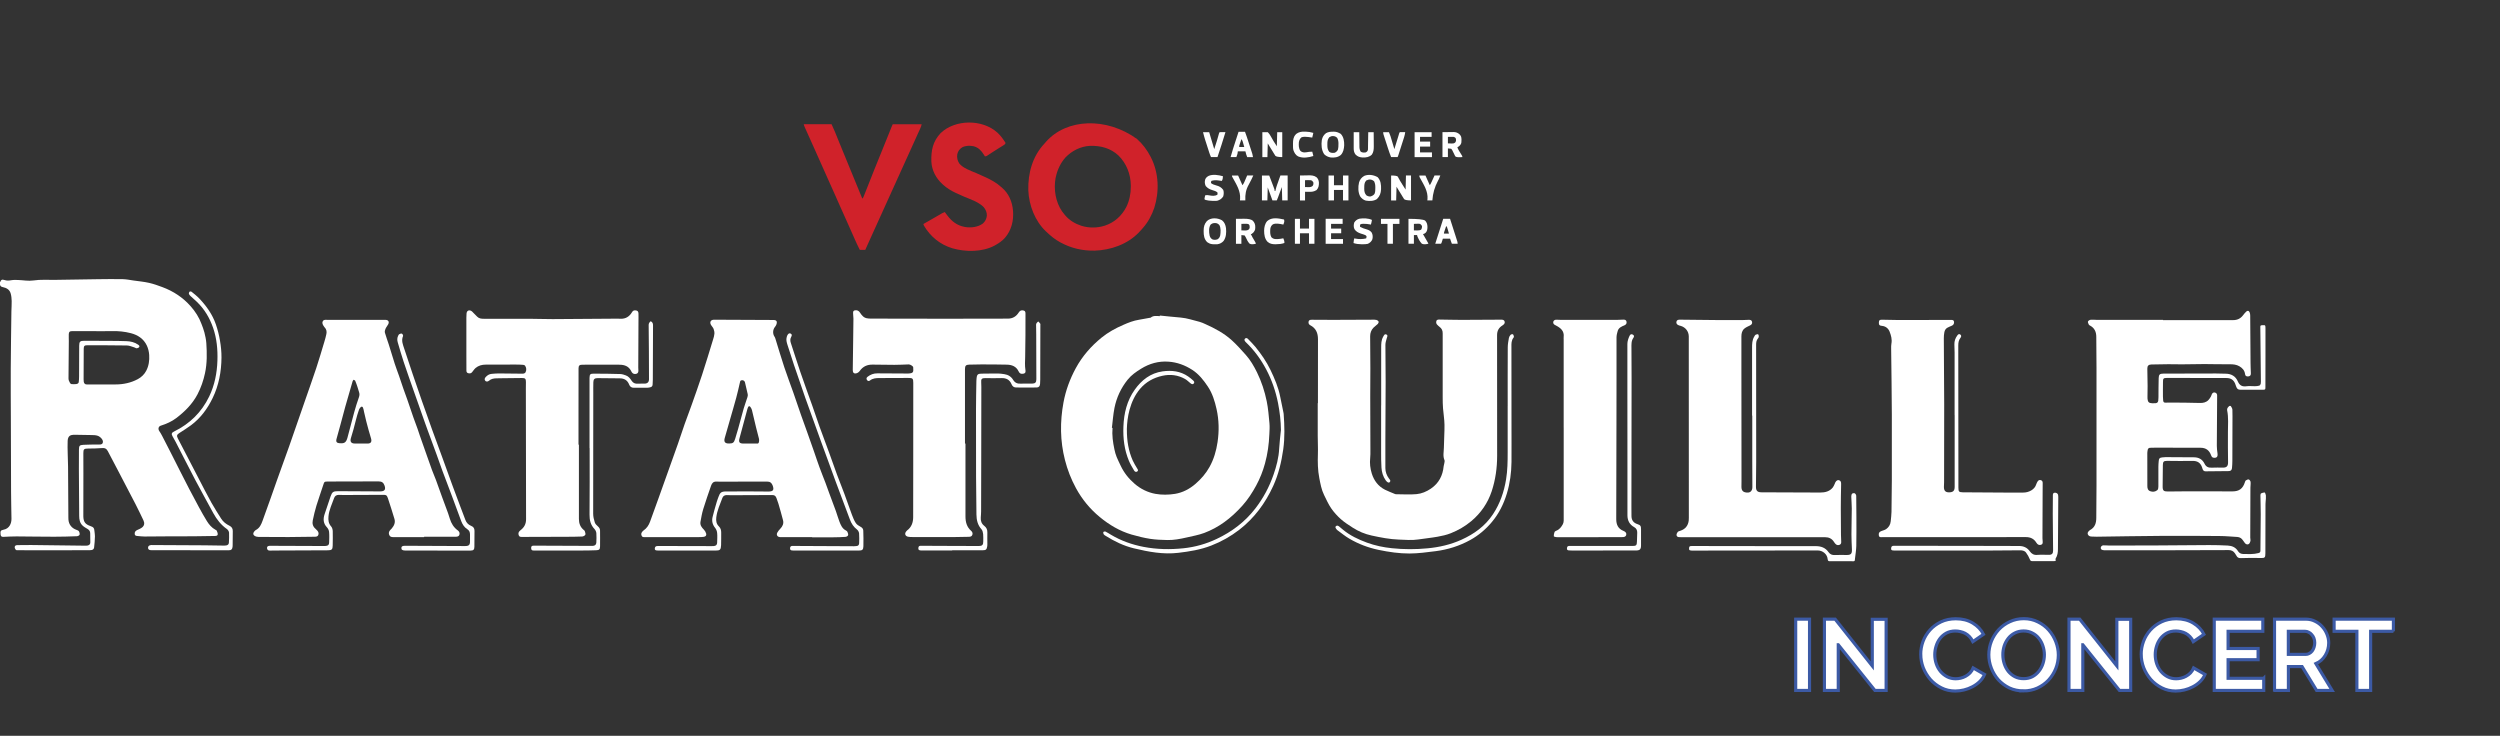 <?xml version="1.0" encoding="UTF-8"?>
<svg id="Layer_3" data-name="Layer 3" xmlns="http://www.w3.org/2000/svg" viewBox="0 0 1196 352">
  <rect x="0" y="0" width="1196" height="352" fill="#333333" stroke="none"/>
  <defs>
    <style>
      .cls-1, .cls-2 {
        fill: #fff;
      }

      .cls-2 {
        stroke: #3c5aa5;
        stroke-miterlimit: 10;
        stroke-width: 1.5px;
      }

      .cls-3 {
        fill: #d0222a;
      }
    </style>
  </defs>
  <g>
    <path class="cls-3" d="m543.96,66.51c2.71,2.42,4.82,5.25,6.48,8.47q.08.16.17.32c3.75,7.36,4.09,16.24,1.62,24.06-1.16,3.49-2.98,6.89-5.42,9.65-.13.14-.25.29-.38.44-.39.43-.78.86-1.17,1.29q-.19.2-.38.41c-5.45,5.71-13.45,8.51-21.22,8.76-5.65.11-11.16-1.13-16.12-3.82q-.16-.08-.32-.17c-2.43-1.29-4.45-2.96-6.43-4.84-.13-.12-.26-.24-.4-.36-5.27-4.97-8.15-12.53-8.45-19.68-.2-8.26,2.02-16.34,7.81-22.45.2-.23.4-.47.6-.7,9.91-11.26,28.94-11.98,43.62-1.38Zm-34.28,8.86c-2.35,2.68-3.81,5.81-4.57,9.28-.04.19-.08.38-.13.57-.96,5.33,0,11.39,3.11,15.9.38.51.77,1.01,1.17,1.5.11.14.23.28.35.42,1.99,2.35,4.7,3.98,7.61,4.93.11.04.22.07.34.11,3.42,1.06,7.51,1,10.91-.11.11-.04.23-.07.34-.11,4.46-1.51,7.9-4.72,10.04-8.87,1.47-3.05,2.15-6.35,2.13-9.72,0-.2,0-.41,0-.62-.07-5.34-2.08-10.5-5.91-14.26-3.75-3.52-8.54-4.76-13.58-4.62-4.55.24-8.69,2.34-11.82,5.6Z"/>
    <path class="cls-3" d="m477.12,63.4c1.33,1.26,2.41,2.62,3.41,4.15q.16.23.32.47c.07.13.13.26.2.39-.22.66-.45.74-1.03,1.11-.18.11-.36.23-.54.34-.19.12-.39.24-.59.36-.2.12-.4.25-.59.37-.4.25-.79.5-1.19.75-.73.46-1.45.93-2.18,1.39-.23.15-.46.3-.69.45-.4.26-.81.53-1.21.79-.17.11-.34.22-.52.34q-.22.14-.44.29t-.88.2q-.27-.37-.56-.86c-1.18-1.91-2.54-3.33-4.77-3.96-1.91-.39-3.8-.38-5.57.51-1.29.86-2.01,1.85-2.34,3.36-.22,1.6.09,3,.97,4.35,1.87,2.29,5.35,3.43,8.01,4.56q5.66,2.4,8.13,3.88c.16.1.32.19.49.29,1.18.71,2.23,1.47,3.25,2.4.14.12.29.24.44.36,3.39,2.87,5.04,6.84,5.4,11.19.34,4.71-.74,9.25-3.87,12.9-1.27,1.42-2.73,2.44-4.38,3.37-.16.09-.32.18-.48.28-5.95,3.23-13.95,3.17-20.32,1.34-5.87-1.8-10.44-5.54-13.56-10.8q-.25-.49-.25-.83c.12-.07.25-.14.37-.21.48-.27.96-.55,1.44-.82.22-.12.44-.25.65-.37,1.22-.7,2.45-1.4,3.67-2.11q.15-.09.31-.18c.49-.28.98-.57,1.47-.85.18-.1.35-.2.53-.31.15-.09.31-.18.46-.27.42-.23.85-.41,1.3-.58.06.08.12.16.18.24.27.36.54.72.81,1.08.09.12.18.25.28.37,2.07,2.76,4.63,4.72,8.08,5.39.16.03.32.06.48.1,2.85.4,5.96.06,8.34-1.65,1.14-.97,1.75-2.21,1.96-3.69.07-1.62-.51-3.05-1.57-4.25-2.4-2.42-6.03-3.57-9.11-4.87q-4.94-2.09-6.92-3.33c-.13-.08-.26-.16-.39-.24-1.07-.68-2.06-1.41-3-2.27-.08-.07-.17-.15-.25-.23-3.09-2.81-5.11-6.6-5.31-10.83-.15-5.32.69-9.59,4.45-13.59,6.95-6.68,20.05-6.71,27.11-.24Z"/>
    <path class="cls-3" d="m384.5,59.43h13.32q1.19,2.58,1.61,3.63c.05.12.1.24.15.36.1.26.21.51.31.77.28.7.57,1.41.85,2.11.06.15.12.29.18.44.63,1.56,1.27,3.12,1.91,4.67l.35.85c.23.57.47,1.13.7,1.7.52,1.26,1.04,2.53,1.56,3.8.29.7.58,1.4.86,2.11.12.28.23.56.35.84.06.14.11.28.17.42,1.9,4.63,3.81,9.26,5.71,13.9.36-.36.46-.58.65-1.04.06-.15.12-.29.18-.44.06-.16.13-.32.19-.48.07-.17.13-.34.2-.51.22-.56.45-1.13.67-1.69.16-.4.32-.8.47-1.19.38-.95.75-1.9,1.13-2.85.78-1.97,1.56-3.94,2.34-5.91.08-.2.16-.41.25-.62,1.52-3.81,3.06-7.61,4.62-11.41.78-1.9,1.55-3.81,2.31-5.73.2-.49.39-.99.59-1.48.12-.3.24-.59.36-.89q.39-.97.58-1.35h13.84c-.14.69-.28,1.16-.57,1.79-.08.19-.17.37-.25.56-.09.2-.19.41-.28.62-.1.22-.2.44-.3.66-.22.49-.44.97-.66,1.45-.38.83-.75,1.65-1.12,2.48-.55,1.22-1.11,2.45-1.66,3.67-.77,1.69-1.53,3.38-2.3,5.07-.34.75-.68,1.51-1.03,2.26-.14.3-.27.6-.41.91-3.56,7.86-7.12,15.72-10.68,23.58-.07.15-.14.3-.21.45-.14.3-.27.61-.41.91-.34.75-.68,1.51-1.02,2.26-.63,1.4-1.26,2.79-1.9,4.19-.29.65-.59,1.29-.88,1.94-.14.3-.28.61-.41.91-.97,2.13-1.93,4.27-2.89,6.4h-2.6c-.81-1.59-1.57-3.18-2.29-4.81-.17-.39-.35-.79-.52-1.19-.26-.58-.51-1.15-.77-1.73-.7-1.59-1.41-3.17-2.11-4.75-.07-.16-.15-.33-.22-.5-1.09-2.46-2.2-4.91-3.3-7.36-1.04-2.31-2.07-4.63-3.08-6.95-1.06-2.41-2.14-4.81-3.23-7.2-1.02-2.23-2.01-4.47-2.99-6.71-1.12-2.57-2.27-5.13-3.43-7.68-1.27-2.8-2.53-5.61-3.78-8.42-.21-.47-.42-.95-.64-1.42q-.46-1.02-.46-1.4Z"/>
    <path class="cls-1" d="m603.73,83.96h3.46c.37.97.74,1.95,1.11,2.92.12.33.25.66.38.99.18.48.36.95.54,1.43.06.15.11.3.17.45.05.14.1.28.16.42.05.12.09.24.14.37q.1.32.1.84h.35c.02-.1.04-.19.06-.29.2-.93.45-1.81.77-2.7.05-.13.09-.26.14-.39.14-.4.29-.81.43-1.21.1-.28.2-.55.29-.83.24-.67.48-1.34.72-2.01h3.46v11.92h-2.6c-.06-2.11-.11-4.22-.17-6.39q-.24.65-.49,1.31c-.15.42-.31.84-.47,1.25l-.32.87c-.15.42-.31.84-.46,1.25-.05.13-.1.26-.15.4q-.34.92-.54,1.31h-2.08c-.74-2.05-1.49-4.1-2.25-6.22-.06,2.05-.11,4.1-.17,6.22h-2.6v-11.92Z"/>
    <path class="cls-1" d="m665.51,83.96q2.6,0,3.18.51.2.34.38.72c.15.27.3.53.45.8q.12.22.23.44c.38.68.8,1.33,1.23,1.99.49.76.97,1.52,1.46,2.28.06-2.22.11-4.45.17-6.74h2.42v11.92q-2.6,0-3.29-.6c-.18-.27-.35-.55-.51-.83-.09-.15-.18-.29-.28-.44-.29-.46-.57-.93-.85-1.4-.2-.32-.39-.63-.59-.95-.48-.77-.95-1.55-1.41-2.33-.06,2.17-.11,4.33-.17,6.56h-2.42v-11.92Z"/>
    <path class="cls-1" d="m603.91,63.23h2.6c.66.7,1.01,1.19,1.45,2.01.22.38.44.75.65,1.13.22.39.44.78.67,1.18q.77,1.2,1.56,2.42c.06-2.22.12-4.45.17-6.74h2.42v11.92q-2.6,0-3.29-.6c-.18-.27-.35-.55-.51-.83-.09-.15-.18-.29-.28-.44-.29-.46-.57-.93-.85-1.4-.2-.32-.39-.63-.59-.95-.48-.77-.95-1.55-1.41-2.33-.06,2.17-.12,4.33-.17,6.56h-2.42v-11.92Z"/>
    <path class="cls-1" d="m591.28,104.69q1.45-.02,2.93-.03c.3,0,.6-.01.92-.01q3.02-.03,4.17.89c.09.11.18.23.28.35.1.11.19.23.29.34.73,1.1.71,2.2.59,3.48-.29,1.03-.86,1.64-1.73,2.24h-.35c.56,1.2,1.21,2.33,1.91,3.46q.51.83.51,1.21c-.98.21-1.99.4-2.94,0-.87-.85-1.39-1.99-1.89-3.08q-.19-.41-.53-.9c-.51-.06-1.03-.11-1.56-.17v4.15h-2.6v-11.92Zm2.6,2.42v3.11c.44.01.88.02,1.33.03q.2,0,.41.01c.78,0,1.27-.07,1.89-.56.37-.56.39-.66.32-1.3-.01-.13-.02-.27-.03-.4q-.1-.39-.37-.68c-.67-.33-1.3-.27-2.04-.25-.5.01-1,.02-1.51.03Z"/>
    <path class="cls-1" d="m690.08,63.23q1.54-.02,3.11-.04c.32,0,.64-.01.98-.02.26,0,.52,0,.78,0q.2,0,.4-.01c1.13,0,2.03.33,2.88,1.08q.12.15.24.3c.08.1.16.2.25.3.65.97.46,2.45.37,3.57-.34,1.01-.99,1.56-1.9,2.07.23.61.49,1.14.83,1.69.09.15.18.3.28.46.2.32.39.63.59.95.09.15.18.3.28.46q.13.21.26.42t.18.69q-2.6.23-3.32-.26c-.27-.42-.47-.83-.66-1.29-.16-.33-.32-.65-.49-.97-.11-.22-.22-.43-.32-.66q-.17-.36-.58-.8c-.51-.06-1.03-.11-1.56-.17v4.15h-2.6v-11.92Zm2.6,2.25v3.11q.7.03,1.42.05.22.01.44.02c.72.01,1.01-.02,1.61-.47.51-.7.45-1,.34-1.85-.3-.56-.43-.66-1.04-.86-.47-.01-.94-.02-1.42-.01-.45,0-.89,0-1.35.01Z"/>
    <path class="cls-1" d="m673.81,104.69q6.58,0,7.93.81c.9.95,1.12,1.76,1.16,3.08-.03,1.02-.1,1.88-.78,2.68-.42.37-.81.69-1.38.69.66,1.24,1.36,2.45,2.09,3.65q.5.82.5,1.01c-1.04.23-2.1.44-3.11,0-1.03-1.03-1.71-2.46-2.25-3.8v-.35h-1.56v4.15h-2.6v-11.92Zm2.6,2.42v3.11c.41,0,.82.01,1.24.02.13,0,.26,0,.39,0,.69,0,1.22-.04,1.83-.38.36-.55.4-.89.44-1.53-.16-.61-.46-.86-.96-1.23-.51-.1-1-.08-1.52-.05-.47.02-.93.04-1.42.05Z"/>
    <path class="cls-1" d="m659.08,84.77c1.5,1.63,1.68,3.62,1.62,5.75-.1,1.98-.61,3.34-2,4.73-1.59,1-3.45,1.02-5.27.73-1.13-.31-2.02-1.03-2.69-1.97-1.08-1.94-1.09-4.62-.58-6.72.44-1.44,1.2-2.42,2.53-3.17,2.06-.84,4.52-.44,6.39.65Zm-5.51,1.61c-.91,1.07-.9,2.07-.91,3.41,0,.15,0,.3-.01.45,0,1.26.16,2.25,1.04,3.21.67.42,1.17.58,1.96.53.8-.25,1.39-.54,1.9-1.21.41-.94.4-1.83.4-2.83,0-.16,0-.31,0-.48,0-1.03-.14-1.8-.58-2.74-1.16-1.03-2.47-1.06-3.81-.35Z"/>
    <path class="cls-1" d="m637.62,63c.15,0,.29,0,.45-.01,1.3,0,2.24.4,3.35,1.05,1.42,1.5,1.68,3.54,1.64,5.52-.12,1.69-.41,3.3-1.6,4.57-1.41,1.18-3.07,1.36-4.85,1.21-1.24-.24-2.23-.67-3.14-1.58-1.32-2.03-1.42-4.46-1.11-6.8.3-1.4.87-2.37,2-3.26,1.09-.59,2.04-.69,3.26-.69Zm-1.7,2.66c-.86,1.11-.9,1.96-.91,3.31,0,.16,0,.32,0,.48,0,1.21.12,2.22.92,3.19.76.59,1.68.55,2.6.44.77-.38,1.2-.78,1.56-1.55.22-.82.21-1.63.22-2.47,0-.14,0-.28.01-.43,0-.99-.15-1.72-.57-2.63-.65-.64-1.13-.85-2.04-.91-.7.01-1.17.16-1.76.56Z"/>
    <path class="cls-1" d="m584.59,105.36c1.23,1,1.71,2.25,1.93,3.79.2,2.11.11,4.27-1.13,6.08-.79.91-1.79,1.45-2.99,1.61-.41.02-.82.03-1.24.02-.14,0-.29,0-.44,0-1.05-.03-1.89-.16-2.77-.76-.16-.1-.31-.19-.48-.29-1.39-1.43-1.66-3.23-1.64-5.15,0-.14,0-.27,0-.41,0-1.75.36-3.13,1.52-4.46,1.89-1.83,5.09-1.61,7.25-.41Zm-5.43,2.09c-.96,1.47-.81,3.6-.47,5.26.24.85.57,1.32,1.3,1.8.88.31,1.51.27,2.4.01.81-.47,1.12-1.01,1.37-1.93.23-1.53.37-3.6-.45-4.97-.65-.63-1.12-.89-2.02-.92-.92.01-1.4.17-2.13.75Z"/>
    <path class="cls-1" d="m635.57,83.96h2.6v4.66h4.33v-4.66h2.6v11.92h-2.6v-5.01h-4.33v5.01h-2.6v-11.92Z"/>
    <path class="cls-1" d="m619.48,104.69h2.42v4.66h4.33v-4.66h2.6v11.92h-2.6v-5.01h-4.33v5.01h-2.42v-11.92Z"/>
    <path class="cls-1" d="m634.19,104.69h8.13v2.42h-5.54v2.25h4.85v2.25h-4.85v2.76h5.71v2.25h-8.3v-11.92Z"/>
    <path class="cls-1" d="m676.75,63.23h8.13v2.25h-5.54v2.25h4.84v2.42h-4.84v2.76h5.71v2.25h-8.31v-11.92Z"/>
    <path class="cls-1" d="m592.49,63.06h3.12c.3.81.6,1.59.86,2.41.06.19.12.38.19.58q.1.3.2.61t.21.64c.14.44.29.89.43,1.33.18.57.36,1.13.55,1.7.18.54.35,1.09.53,1.63.07.2.13.4.2.61q.09.28.18.57c.05.17.11.33.16.5q.14.48.31,1.52h-2.77q-.52-1.21-.86-2.76h-3.63c-.06.4-.11.8-.17,1.21-.15.53-.34,1.04-.52,1.55h-2.77c.35-1.32.74-2.62,1.16-3.92.06-.19.12-.37.18-.56.19-.59.38-1.17.57-1.76.13-.39.25-.79.38-1.18.5-1.56,1-3.12,1.52-4.67Zm1.38,3.63c-.17.51-.35,1.01-.52,1.52q-.07.22-.15.44c-.05.14-.09.28-.14.42q-.07.19-.13.39-.12.37-.1.86h2.42c-.14-.48-.27-.95-.41-1.43-.04-.13-.08-.27-.12-.41-.04-.13-.08-.26-.11-.39q-.05-.18-.1-.36c-.12-.37-.28-.7-.46-1.04h-.17Z"/>
    <path class="cls-1" d="m690.42,104.69h3.29c.47,1.48.95,2.96,1.42,4.43.22.69.44,1.37.66,2.06.21.66.42,1.32.64,1.99.08.25.16.51.24.76.11.35.23.71.34,1.06.07.2.13.4.2.61q.14.5.14,1.01h-2.77c-.08-.21-.16-.41-.24-.63-.04-.12-.09-.23-.13-.35-.17-.48-.33-.96-.49-1.44h-3.46c-.11.37-.22.73-.34,1.11q-.33,1.11-.53,1.31c-.47.01-.93.02-1.39.01-.13,0-.26,0-.4,0-.33,0-.65,0-.98,0,1.26-3.98,2.52-7.95,3.81-11.92Zm1.38,3.63c-.17.51-.35,1.02-.52,1.53q-.07.22-.15.44c-.05.14-.09.28-.14.42q-.07.19-.13.39t-.1.67h2.42c-.31-1.17-.64-2.32-1.04-3.46h-.35Z"/>
    <path class="cls-1" d="m647.68,63.23h2.6c0,.25,0,.5,0,.76,0,.94.02,1.87.04,2.81,0,.4.01.81.01,1.21,0,.58.01,1.16.02,1.75,0,.18,0,.36,0,.55q.01,1.22.61,2.25c.77.51,1.52.46,2.42.35.63-.36.81-.53,1.04-1.21.02-.28.03-.56.04-.84,0-.17,0-.34,0-.51,0-.18,0-.36,0-.55,0-.19,0-.37.01-.57.01-.6.02-1.2.03-1.8,0-.41.01-.81.02-1.22.02-.99.04-1.99.05-2.98h2.6c.01,1.17.02,2.35.03,3.52,0,.4,0,.8.01,1.2,0,.58,0,1.15.01,1.73,0,.18,0,.35,0,.53,0,1.33-.14,2.7-.96,3.8-1.27,1.18-2.64,1.37-4.33,1.34-1.4-.07-2.42-.41-3.43-1.41-.7-.92-.89-1.83-.89-2.96v-.52c0-.18,0-.37,0-.56,0-.19,0-.38,0-.58,0-.61,0-1.21,0-1.82,0-.41,0-.82,0-1.24,0-1.01,0-2.02,0-3.03Z"/>
    <path class="cls-1" d="m656.34,105.21c-.05.28-.11.55-.16.83-.03.15-.06.31-.09.47q-.09.43-.27.95c-.11-.03-.21-.05-.32-.08-1.02-.22-2.01-.31-3.05-.31-.12,0-.24,0-.36,0-.64,0-.91.03-1.45.39q-.04.53,0,1.04c1.01.57,2.03.91,3.15,1.22,1.02.3,1.8.69,2.44,1.56.52,1.01.59,2.11.3,3.21-.4,1.03-1.2,1.71-2.18,2.16-.84.2-1.65.2-2.51.2-.18,0-.35,0-.54,0-1.32-.02-2.52-.16-3.78-.57.02-.24.05-.49.08-.73.01-.14.03-.27.04-.41.05-.38.13-.73.23-1.1.15.03.29.05.44.08q2.73.54,5.27-.08.19-.5.17-1.04c-.36-.47-.72-.62-1.28-.8-.15-.05-.3-.1-.45-.15-.31-.1-.62-.19-.93-.29-1.29-.42-2.43-.99-3.14-2.18-.45-1.04-.37-2.04-.09-3.11.59-.95,1.38-1.55,2.47-1.84,1.83-.3,4.31-.26,6.01.58Z"/>
    <path class="cls-1" d="m585.05,84.31c-.02.24-.04.49-.07.73-.01.14-.02.27-.04.41-.07.42-.21.73-.42,1.1-.18-.03-.37-.05-.56-.08-.25-.03-.49-.06-.74-.1-.12-.02-.24-.03-.36-.05q-1.74-.27-3.36.22-.16.53-.17,1.04c.81.6,1.54.88,2.51,1.12,1.47.37,2.46.93,3.37,2.16.34,1.01.27,2.06-.01,3.08-.7,1.15-1.64,1.76-2.93,2.11-.52.07-1.04.07-1.57.06-.14,0-.28,0-.43,0-1.32-.03-2.62-.18-3.89-.58-.24-.47-.12-.72-.01-1.23q.05-.24.1-.48c.03-.12.05-.24.08-.37.68-.18,1.16-.15,1.84-.01,1.42.25,2.78.48,4.04-.33q.09-.49,0-1.04c-.75-.61-1.49-.86-2.4-1.1-1.36-.4-2.26-.9-3.21-1.97-.49-1.02-.57-2.02-.26-3.12.34-.87.86-1.3,1.68-1.75,2.06-.88,4.71-.39,6.79.17Z"/>
    <path class="cls-1" d="m621.9,83.96c.99-.02,1.99-.04,3.01-.05q.46-.01.94-.02c1.51-.02,2.76,0,4.02.94.71.7.99,1.45,1.1,2.44.02,1.45-.11,2.6-1.15,3.67-1.27.76-2.19.87-3.66.83q-.9-.02-1.83-.03v4.15h-2.42v-11.92Zm2.42,2.25v3.28c.44.01.88.02,1.33.03q.21,0,.41.01c.79,0,1.27-.08,1.89-.56.43-.65.43-.96.35-1.73-.37-.59-.55-.82-1.21-1.04-.47-.01-.94-.02-1.42-.01-.45,0-.89,0-1.35.01Z"/>
    <path class="cls-1" d="m661.7,63.23h2.77q.58,1.36.77,1.98c.04.14.08.28.12.42.04.14.09.29.13.44.05.15.09.3.14.46.14.48.29.96.43,1.44.1.33.2.65.29.98.24.8.48,1.6.71,2.4.71-2.21,1.4-4.42,2.04-6.65.05-.17.1-.33.15-.51.04-.15.08-.3.13-.45q.11-.34.28-.51c.44-.01.87-.02,1.31-.01q.18,0,.37,0c.31,0,.61,0,.91,0-.1.8-.25,1.53-.49,2.29q-.1.31-.2.63c-.07.22-.14.44-.21.66-.07.23-.15.46-.22.69-.15.48-.31.96-.46,1.44-.2.61-.39,1.23-.59,1.84-.19.59-.37,1.17-.56,1.76-.04.11-.07.22-.11.34-.1.32-.2.63-.3.95-.06.18-.11.36-.17.54q-.14.43-.32.77h-3.11c-.54-1.31-1.01-2.64-1.44-3.99-.07-.21-.14-.42-.21-.64-.14-.44-.29-.89-.43-1.33-.18-.57-.36-1.13-.55-1.7-.18-.54-.35-1.09-.53-1.63-.07-.2-.13-.41-.2-.62-.06-.19-.12-.38-.18-.57q-.08-.25-.16-.5-.11-.42-.11-.94Z"/>
    <path class="cls-1" d="m575.53,63.23h2.94c.8,2.68,1.6,5.36,2.42,8.12q.67-2,1.28-4.01c.03-.11.07-.23.1-.35.1-.35.2-.71.3-1.06.13-.48.27-.95.41-1.43q.09-.31.18-.63.15-.47.32-.64c.47-.01.93-.02,1.4-.01.13,0,.26,0,.4,0,.33,0,.65,0,.98,0-1.22,3.99-2.46,7.97-3.81,11.92h-3.11c-.31-.72-.59-1.37-.82-2.11-.05-.17-.11-.33-.16-.5-.06-.18-.11-.35-.17-.53-.06-.19-.12-.37-.18-.56-.12-.39-.25-.78-.38-1.17-.19-.59-.38-1.18-.57-1.78-.12-.38-.25-.76-.37-1.14-.06-.17-.11-.35-.17-.53-.38-1.19-.69-2.38-.99-3.59Z"/>
    <path class="cls-1" d="m614.29,105.04c.18.66.16,1.06-.08,1.69q-.07.21-.15.41c-.04.1-.08.2-.12.31-.11-.03-.22-.05-.33-.08-1.43-.3-3.3-.69-4.66-.04-.77.58-1.11,1.26-1.24,2.19-.09,1.35-.16,2.76.52,3.97.96.93,1.68.9,2.97.89.93-.04,1.83-.19,2.74-.38.33.8.56,1.37.52,2.25-1.33.47-2.6.58-4,.59q-.24,0-.48.01c-1.28,0-2.5-.24-3.5-1.09-1.45-1.47-1.71-3.42-1.72-5.4.03-1.65.35-3.31,1.46-4.59,2.21-1.99,5.43-1.32,8.06-.76Z"/>
    <path class="cls-1" d="m624.12,62.98c.17,0,.33,0,.5,0,1.3.03,2.44.22,3.68.59-.17.74-.34,1.48-.52,2.25q-1.31-.16-1.86-.27c-1.09-.15-2.18-.21-3.24.11-.8.62-1.14,1.41-1.3,2.41-.1,1.39-.12,2.92.73,4.09.57.55,1.17.71,1.93.76.73-.02,1.45-.15,2.17-.28q.54-.08,1.58-.08c.17.68.34,1.37.52,2.07-2.32.74-4.96,1.17-7.29.19-1.21-.64-1.79-1.72-2.25-2.97-.24-.89-.2-1.8-.2-2.72,0-.18,0-.36,0-.54,0-1.5.15-2.98,1.2-4.14.1-.12.21-.24.32-.37,1.23-.94,2.54-1.15,4.05-1.11Z"/>
    <path class="cls-1" d="m589.37,83.96h2.94c.69,1.54,1.37,3.08,2.08,4.66.43-.57.67-.99.95-1.63.08-.18.15-.35.23-.54.08-.18.16-.37.24-.56q.12-.28.24-.56c.2-.46.39-.92.59-1.38h2.94c-.15.32-.3.64-.45.96-.14.29-.27.58-.41.87-.39.83-.8,1.64-1.26,2.44-1.46,2.59-1.81,4.7-1.69,7.65h-2.6c.03-.23.06-.46.09-.69.26-3.73-1.6-6.68-3.35-9.85-.07-.13-.14-.26-.22-.4-.06-.12-.13-.23-.19-.35q-.14-.29-.14-.63Z"/>
    <path class="cls-1" d="m679,83.96h2.94c.68,1.54,1.37,3.08,2.08,4.66.32-.48.55-.95.8-1.48.08-.19.17-.37.26-.56q.13-.29.27-.59t.27-.59c.22-.48.44-.97.66-1.45h2.77q-.39,1.16-.68,1.71-.1.18-.2.37c-.07.13-.14.26-.21.39q-2.4,4.47-2.71,9.45h-2.42c.03-.22.06-.43.09-.65.27-3.65-1.64-6.6-3.35-9.69q-.11-.2-.22-.4-.1-.17-.19-.35-.14-.31-.14-.83Z"/>
    <path class="cls-1" d="m660.66,104.69h8.83v2.42h-3.12v9.5h-2.6v-9.5h-3.11v-2.42Z"/>
  </g>
  <path class="cls-2" d="m859.06,330.29v-34.08h6.62v34.08h-6.62Zm20.36-21.84v21.84h-6.62v-34.08h5.14l17.76,22.37v-22.32h6.62v34.03h-5.38s-17.52-21.84-17.52-21.84Zm39.45,4.56c0-2.08.37-4.13,1.1-6.14.75-2.02,1.87-3.87,3.31-5.47,1.44-1.6,3.2-2.9,5.28-3.89s4.45-1.49,7.1-1.49c3.14,0,5.84.69,8.11,2.06,2.3,1.38,4.02,3.17,5.14,5.38l-5.09,3.5c-.45-.96-.99-1.76-1.63-2.4-.6-.64-1.29-1.17-2.06-1.58-.73-.38-1.5-.65-2.3-.82-.8-.19-1.58-.29-2.35-.29-1.66,0-3.12.34-4.37,1.01-1.2.66-2.24,1.56-3.07,2.64-.8,1.06-1.41,2.27-1.82,3.65-.41,1.3-.62,2.66-.62,4.03,0,1.5.24,2.96.72,4.37.48,1.38,1.15,2.59,2.02,3.65.88,1.04,1.96,1.91,3.17,2.54,1.25.64,2.61.96,4.08.96.77,0,1.57-.1,2.4-.29.82-.19,1.62-.5,2.35-.91.78-.42,1.49-.96,2.11-1.58.66-.7,1.18-1.51,1.54-2.4l5.42,3.12c-.55,1.28-1.35,2.44-2.35,3.41-1.01.98-2.16,1.8-3.41,2.45-1.27.68-2.63,1.2-4.03,1.54-1.44.35-2.85.53-4.22.53-2.43,0-4.66-.51-6.67-1.54-1.98-.99-3.75-2.34-5.23-3.98-1.44-1.67-2.59-3.57-3.41-5.62-.8-2.11-1.2-4.26-1.2-6.43h0Zm49.19,17.52c-2.5,0-4.77-.48-6.82-1.44-1.97-.96-3.75-2.28-5.23-3.89-1.44-1.64-2.58-3.53-3.36-5.57-.8-2.08-1.2-4.21-1.2-6.38s.42-4.45,1.25-6.53c.83-2.03,2.02-3.9,3.5-5.52,1.51-1.6,3.32-2.89,5.33-3.79,2.05-.96,4.27-1.44,6.67-1.44s4.7.51,6.72,1.54c2.05.99,3.79,2.3,5.23,3.94,1.44,1.64,2.58,3.53,3.36,5.57.8,2.08,1.2,4.19,1.2,6.34,0,2.27-.42,4.45-1.25,6.53-.81,2.02-1.98,3.87-3.46,5.47-1.47,1.57-3.23,2.83-5.28,3.79-2.05.93-4.27,1.39-6.67,1.39Zm-9.89-17.28c0,1.47.22,2.9.67,4.27s1.09,2.59,1.92,3.65c.86,1.05,1.92,1.92,3.12,2.54,1.25.64,2.66.96,4.22.96s3.01-.32,4.22-.96c1.22-.65,2.28-1.55,3.12-2.64.86-1.09,1.51-2.32,1.92-3.65.45-1.38.67-2.77.67-4.18s-.24-2.9-.72-4.27c-.45-1.38-1.1-2.59-1.97-3.65-.84-1.06-1.9-1.91-3.12-2.5-1.22-.64-2.59-.96-4.13-.96s-3.02.34-4.27,1.01c-1.22.62-2.29,1.5-3.12,2.59-.83,1.06-1.47,2.27-1.92,3.65-.41,1.34-.63,2.73-.62,4.13h0Zm38.25-4.8v21.84h-6.62v-34.08h5.14l17.76,22.37v-22.32h6.62v34.03h-5.38l-17.52-21.84h0Zm27.92,4.56c0-2.08.37-4.13,1.1-6.14.75-2.02,1.87-3.87,3.31-5.47,1.44-1.6,3.2-2.9,5.28-3.89s4.45-1.49,7.1-1.49c3.14,0,5.84.69,8.11,2.06,2.3,1.38,4.02,3.17,5.14,5.38l-5.09,3.5c-.45-.96-.99-1.76-1.63-2.4-.6-.64-1.29-1.17-2.06-1.58-.73-.38-1.5-.65-2.3-.82-.8-.19-1.58-.29-2.35-.29-1.66,0-3.12.34-4.37,1.01-1.2.66-2.24,1.56-3.07,2.64-.8,1.06-1.41,2.27-1.82,3.65-.41,1.3-.62,2.66-.62,4.03,0,1.5.24,2.96.72,4.37.48,1.38,1.15,2.59,2.02,3.65.88,1.04,1.96,1.91,3.17,2.54,1.25.64,2.61.96,4.08.96.77,0,1.57-.1,2.4-.29.82-.19,1.62-.5,2.35-.91.78-.42,1.49-.96,2.11-1.58.66-.7,1.18-1.51,1.54-2.4l5.42,3.12c-.55,1.28-1.35,2.44-2.35,3.41-1.01.98-2.16,1.8-3.41,2.45-1.27.68-2.63,1.2-4.03,1.54-1.44.35-2.85.53-4.22.53-2.43,0-4.66-.51-6.67-1.54-1.98-.99-3.75-2.34-5.23-3.98-1.44-1.67-2.59-3.57-3.41-5.62-.8-2.11-1.2-4.26-1.2-6.43Zm58.63,11.47v5.81h-23.67v-34.08h23.23v5.81h-16.61v8.21h14.35v5.38h-14.35v8.88h17.04Zm5.16,5.81v-34.08h15.07c1.57,0,3.01.34,4.32,1.01,1.32.62,2.49,1.5,3.46,2.59.97,1.07,1.73,2.3,2.26,3.65.54,1.34.82,2.7.82,4.08,0,2.21-.56,4.22-1.68,6.05-1.09,1.79-2.58,3.09-4.46,3.89l7.78,12.82h-7.44l-6.96-11.42h-6.53v11.42h-6.62,0Zm6.62-17.23h8.3c.61,0,1.17-.14,1.68-.43.54-.28,1.01-.68,1.39-1.15.4-.54.71-1.14.91-1.78.23-.7.34-1.43.34-2.16,0-.8-.13-1.54-.38-2.21-.24-.64-.59-1.23-1.06-1.73-.4-.5-.91-.89-1.49-1.15-.52-.28-1.09-.43-1.68-.43h-8.02v11.04h0Zm50.27-11.04h-10.9v28.27h-6.58v-28.27h-10.9v-5.81h28.37v5.81h0Z"/>
  <g id="Layer_1-2" data-name="Layer 1-2">
    <g>
      <path class="cls-1" d="m.1,134.91c.39-1.07.87-1.34,2.09-.94,1.1.37,2.15.29,3.27.08,1.05-.19,2.15-.13,3.22-.1,2.41.08,4.89.58,7.24.23,3.48-.53,6.92-.23,10.37-.29,6.84-.13,13.69-.24,20.53-.32,3.99-.05,7.96-.1,11.94-.02,1.67.03,3.34.39,5.01.63,2.5.36,5.04.58,7.49,1.13,2.19.49,4.33,1.26,6.42,2.04,5.27,1.96,9.85,4.97,13.56,9.19,2.19,2.48,3.99,5.27,5.14,8.41.5,1.36,1.07,2.71,1.41,4.1.42,1.69.81,3.42.92,5.15.31,4.78.39,9.58-.63,14.31-.76,3.53-1.91,6.93-3.61,10.16-2.41,4.59-5.98,8.13-10.01,11.24-2.25,1.73-4.84,2.88-7.57,3.74-1.12.36-1.39,1.6-.63,2.66.53.75.99,1.59,1.41,2.41,1.26,2.41,2.5,4.84,3.73,7.26.91,1.77,1.78,3.55,2.69,5.31.63,1.26,1.28,2.53,1.91,3.78,1.51,2.93,2.98,5.88,4.5,8.8,1.54,2.95,3.09,5.9,4.7,8.83,1.22,2.22,2.43,4.42,3.76,6.56,1.05,1.7,2.33,3.22,4.15,4.2.21.11.5.21.57.41.23.57.52,1.17.49,1.75-.05.7-.75.78-1.33.79-3.43.05-6.87.11-10.3.15-4.08.03-8.17,0-12.23.03-3.71.02-7.42.08-11.13.08-1.07,0-2.15-.13-3.22-.23-.66-.06-1.39-.03-1.51-.97-.1-.87.32-1.52,1.18-1.9.81-.37,1.69-.71,2.37-1.26,1.12-.89,1.23-2.12.62-3.39-1.23-2.54-2.43-5.1-3.73-7.63-2.79-5.43-5.62-10.82-8.46-16.23-1.6-3.08-3.24-6.14-4.84-9.22-.65-1.23-1.38-1.57-2.59-1.49-2.28.15-4.57.26-6.85.24-1.93,0-2.3.32-2.27,2.25.05,3.24.02,6.48.02,9.72,0,6.51-.02,13.03-.03,19.54v1c.08,2.58.92,3.71,3.35,4.55,1.56.53,1.88.99,1.99,2.62.05.78.24,1.54.21,2.32-.06,1.78-.16,3.56-.39,5.31-.13.97-.75,1.3-1.98,1.31-5.64.03-11.28.05-16.92.05s-11.62,0-17.42-.03c-.39,0-.94.03-1.15-.19-.31-.36-.57-.94-.52-1.39.06-.65.68-.86,1.31-.86,2.15,0,4.33-.06,6.48-.05,8.64.1,17.27.21,25.91.32.41,0,.83,0,1.22-.08.76-.18,1.26-.63,1.25-1.49-.02-1.46-.03-2.9-.05-4.36,0-.92-.44-1.57-1.25-2.06-.86-.52-1.78-1-2.48-1.7-1.25-1.23-1.54-2.85-1.54-4.57-.03-7.45-.1-14.91-.15-22.36,0-3.11-.02-6.21.03-9.32.03-1.9.28-2.2,2.15-2.32,2.35-.15,4.71-.1,7.08-.15.79-.02,1.75.19,2.14-.75.57-1.36-1.2-3.01-2.33-3.4-.94-.34-1.96-.36-2.97-.37-2.62-.05-5.23-.08-7.86-.13-.63,0-1.28-.02-1.88.16-1.26.37-1.69,1.47-1.73,2.69-.16,4.07.16,8.25.19,12.33.05,8.17.1,16.32.15,24.48,0,.31.02.6.03.91.16,2.35,1.6,4.15,3.84,4.91.44.15.97.36,1.18.7.28.47.45,1.17.31,1.65-.11.34-.83.68-1.28.7-3.6.13-7.21.24-10.82.24-6.01,0-12.01-.11-18.02-.15-2.12,0-4.25.11-6.37.21-.87.05-1.22-.34-1.3-1.15-.16-1.52-.03-2.01,1.47-2.28,2.69-.5,3.76-2.93,3.74-5.18-.05-4.34-.18-8.7-.19-13.04-.05-11.5-.06-23.01-.1-34.51-.02-8.07-.1-16.12-.05-24.19.05-9.17.19-18.34.31-27.53.02-1.65.18-3.31.13-4.94-.03-1.26-.15-2.56-.52-3.76-.52-1.72-1.99-2.54-3.63-2.87-.84-.18-1.34-.42-1.44-1.3v-1.22l.1.02Zm45.97,23.51h-11.63c-1.1,0-1.47.32-1.54,1.43-.05,1.1.03,2.22.02,3.34-.05,5.93-.1,11.88-.15,17.81,0,.79.23,1.31.62,2.03.13.23.28.47.5.6.21.13.47.15.73.15.94,0,2.92.24,3.05-1.02.1-.91.16-1.81.16-2.72.03-4.89,0-9.79.05-14.66.02-1.96.45-2.35,2.43-2.35,4.15,0,8.3.02,12.44.05,2.56.02,5.14.03,7.7.13,2.01.08,3.94.49,5.64,1.69.42.31.83.66.49,1.15-.23.32-.75.55-1.15.58-.36.03-.73-.29-1.12-.41-1.18-.34-2.38-.92-3.56-.94-6.3-.11-12.62-.08-18.92-.11-1.38,0-1.77.28-1.78,1.69-.03,4.86-.05,9.71-.06,14.57,0,.66,0,1.69.53,2.15.37.36.96.37,1.47.36,4.41-.02,8.81-.03,13.24-.02,3.76,0,7.37-.76,10.68-2.53,1.7-.91,3.11-2.25,4.03-4,1.25-2.37,1.59-4.96,1.43-7.55-.1-1.56-.49-3.18-1.15-4.57-1.51-3.18-4.28-5.01-7.6-5.87-3-.78-6.09-1.09-9.22-.99-2.43.06-4.86,0-7.29.05l-.02-.02Z"/>
      <path class="cls-1" d="m1084,238.55c-.06.87-.18,1.73-.19,2.61-.03,7.83-.03,15.65-.05,23.48,0,2.24-.28,2.37-2.54,2.3-3.06-.08-6.14-.03-9.2.06-1.04.03-1.67-.26-2.11-1.15-.19-.39-.45-.75-.7-1.12-.73-1.1-1.72-1.59-3.08-1.57-9.92.05-19.83.06-29.76.08-9.92,0-19.85.02-29.76,0-.49,0-1.13-.16-1.39-.49-.58-.75.06-1.83,1.05-1.86.97-.03,1.96.1,2.93.1,7.36,0,14.71,0,22.07-.05,8.51-.05,17-.15,25.5-.18,3,0,5.99.06,8.99.23,2.03.11,3.79.83,4.93,2.71.53.89,1.47,1.31,2.5,1.33,2.41.03,4.84.19,7.24-.44.66-.18.96-.44.96-1.15.03-5.8.13-11.6.15-17.4,0-3-.11-5.99-.15-9.01,0-.34.08-.87.29-.99.52-.28,1.12-.37,1.7-.47.1,0,.28.32.36.52.11.28.18.57.26.86v1.62l.02-.02Z"/>
      <path class="cls-1" d="m554.9,150.96c3.31.32,6.63.7,9.93.96,3.11.26,6.04,1.31,9.04,2.04.97.24,1.88.7,2.8,1.1,4.5,2.01,8.86,4.33,12.54,7.65,2.41,2.17,4.59,4.63,6.77,7.06,2.24,2.5,3.9,5.4,5.38,8.39,2.15,4.41,3.66,9.01,4.65,13.84.71,3.48.97,7,1.3,10.5.16,1.73.03,3.5-.05,5.25-.19,4.73-.83,9.41-2.09,13.98-1,3.68-2.4,7.21-4.23,10.58-1.88,3.45-4,6.72-6.63,9.64-2.62,2.9-5.44,5.57-8.65,7.87-2.98,2.14-6.16,3.87-9.56,5.14-2.66.99-5.51,1.49-8.3,2.14-1.6.37-3.22.71-4.84.94-1.49.21-3.03.36-4.54.31-2.72-.08-5.48-.15-8.17-.57-3.01-.47-6.01-1.2-8.94-2.06-5.67-1.67-10.66-4.65-15.2-8.39-4.67-3.86-8.44-8.44-11.36-13.8-2.33-4.29-4.08-8.77-5.28-13.5-2.33-9.12-2.4-18.28-.7-27.48,1.07-5.78,3.08-11.23,5.88-16.4,3.11-5.72,7.29-10.52,12.3-14.6,3.11-2.54,6.63-4.47,10.34-6.09,2.48-1.09,4.96-2.09,7.66-2.5,1.69-.26,3.37-.6,5.06-.91.16-.03.37,0,.49-.1,1.31-1.09,2.85-.78,4.36-.7v-.31h.03Zm-22.97,53.73c.1,0,.21,0,.31.02-.32,3.47.18,6.87.89,10.24.26,1.25.6,2.5,1.07,3.66.57,1.43,1.3,2.8,1.94,4.2,1.59,3.37,3.82,6.17,6.66,8.62,2.93,2.53,6.32,4.16,9.98,4.83,3.03.55,6.3.49,9.35,0,3.66-.6,6.95-2.32,9.85-4.83,2.69-2.33,4.93-4.94,6.66-8.04,2.07-3.71,3.22-7.73,3.84-11.88.78-5.27.7-10.55-.47-15.78-.86-3.84-1.99-7.55-4.21-10.86-2.04-3.05-4.26-5.88-7.39-7.91-3.47-2.25-7.24-3.65-11.34-3.94-4.78-.36-9.2.89-13.25,3.42-2.35,1.46-4.6,3.01-6.37,5.23-3.19,4-5.3,8.52-6.29,13.51-.62,3.13-.83,6.34-1.22,9.49h-.02Z"/>
      <path class="cls-1" d="m1034.78,153.14h33.62c1.9,0,3.45-.73,4.62-2.25.49-.65,1-1.28,1.59-1.83.62-.6,1.26-.47,1.6.32.21.49.29,1.04.29,1.57.06,7.58.1,15.18.16,22.76,0,1.62.1,3.24.15,4.84.03.94-.29,1.38-1.12,1.51-.91.13-1.56-.16-1.65-1.05-.21-1.8-1.26-2.93-2.71-3.78-1.41-.81-2.93-.99-4.57-.96-4.05.06-8.1-.1-12.14-.1-3.61,0-7.23.1-10.82.13-2.15,0-4.31-.08-6.48-.06-2.69,0-5.4.08-8.08.13-1.36.03-1.98.62-1.96,2.01.02,2.77.11,5.52.13,8.3,0,1.72-.03,3.43-.06,5.15,0,.34,0,.68.02,1,.16,1.54.7,2.04,2.24,2.09,2.74.1,2.97-.15,3-2.9.03-3.03,0-6.08.1-9.11.06-1.75.5-2.15,2.22-2.17,8.41-.05,16.8-.06,25.21-.06,1.56,0,3.11.08,4.65.1,2.69.03,4.73,1.22,5.78,3.68.86,1.98,2.14,2.62,4.21,2.32,1.28-.19,2.62,0,3.94-.02.7-.02,1.43-.06,2.09-.26.32-.1.66-.58.73-.94.13-.68.06-1.41.06-2.12-.06-6.71-.15-13.43-.21-20.14,0-1.41,0-2.84-.05-4.25-.03-1.44-.05-1.44,1.41-1.49.96-.03,1.04.06,1.05,1.46v13.56c0,4.86,0,9.72-.03,14.58,0,1.23-.03,1.28-1.25,1.3-3.55.03-7.08.03-10.63,0-1.26,0-1.73-.42-2.14-1.62-.16-.45-.29-.91-.47-1.33-.78-1.83-2.11-2.66-4.12-2.66-9.48,0-18.97-.02-28.45-.05-1.73,0-1.98.28-1.94,1.99.03,2.33-.1,4.65-.02,6.98.11,3.39.15,2.84,3,2.82,4.93-.02,9.85.08,14.78.19,1.52.03,2.9-.29,3.97-1.39.49-.49.84-1.1,1.2-1.7.23-.37.28-.84.5-1.22.34-.57.86-.89,1.54-.65.63.23.96.68.94,1.39-.06,8.02-.11,16.06-.15,24.08,0,1.2.16,2.41.32,3.61.21,1.6-.32,2.24-1.8,2.09-.73-.06-1.02-.55-1.25-1.15-.87-2.41-2.45-3.61-4.99-3.63-7.11-.05-14.24-.03-21.35-.05-.94,0-1.9.02-2.84.06-.65.03-1.07.39-1.17,1.05-.06.47-.18.94-.18,1.39,0,5.3.03,10.6.02,15.88,0,1.12.26,2.03,1.38,2.45,1.23.47,2.46.28,3.43-.55.39-.32.47-1.15.47-1.75.03-3.13,0-6.27,0-9.4,0-.91.08-1.81.16-2.72.1-1.28.39-1.59,1.64-1.75.53-.06,1.07-.13,1.62-.13,4.52.02,9.04.05,13.56.08,2.3,0,4.07.94,5.09,3.05.75,1.54,1.88,2.01,3.53,1.91,1.78-.11,3.58-.02,5.36-.02s2.38-.81,2.37-2.53c-.06-4.86-.1-9.72-.06-14.57.02-3.43.32-6.89-.37-10.29-.19-.97.42-1.52,1-2.07.13-.13.7-.08.78.05.31.52.7,1.1.73,1.69.08,2.22.03,4.46.03,6.68,0,5.98,0,11.94-.05,17.92,0,1.12-.08,2.22-.18,3.34-.08.87-.55,1.43-1.52,1.44-3.71.03-7.42.08-11.13.11-.75,0-1.18-.42-1.41-1.09-.11-.32-.19-.65-.31-.96-.78-2.12-2.25-2.98-4.52-2.93-4.05.1-8.1,0-12.15-.02-1.64,0-2.01.39-2.03,2.03,0,3.37-.03,6.74-.1,10.11-.03,2.12.47,2.54,2.62,2.51,5.09-.08,10.19-.08,15.29-.08s10.32.03,15.49.03c3.22,0,4.97-1.31,5.95-4.39.1-.31.23-.71.47-.86.42-.26,1-.58,1.39-.45s.81.73.86,1.18c.1.89-.08,1.81-.08,2.72-.03,7.96-.06,15.93-.08,23.88,0,.57.21,1.17.08,1.7-.11.53-.42,1.2-.84,1.44-.6.34-1.33.11-1.8-.5-.31-.41-.62-.81-.89-1.23-.65-.99-1.52-1.62-2.74-1.69-2.82-.16-5.65-.44-8.47-.45-9.51-.08-19.04-.13-28.55-.06-10.09.06-20.17.26-30.25.39-.87,0-1.75-.02-2.62-.08-.76-.05-1.39-.39-1.65-1.13-.24-.71.21-1.22.7-1.67.13-.11.24-.24.39-.32,2.38-1.25,2.98-3.39,2.98-5.87,0-5.12.08-10.26.1-15.38v-56.27c0-4.96-.08-9.92-.1-14.87,0-2.38-.83-4.28-3.01-5.43-.21-.11-.47-.24-.55-.42-.21-.5-.57-1.12-.42-1.52.15-.39.83-.78,1.31-.83,1.04-.1,2.09.06,3.13.06h31.5v.06h-.03Z"/>
      <path class="cls-1" d="m630.5,192.86c0-10.19-.03-20.38.02-30.56,0-2.98-.97-5.3-3.71-6.72-.66-.34-.94-.97-.78-1.72.19-.89.94-.89,1.6-.89,3.4,0,6.82.06,10.22.05,6.24,0,12.49-.05,18.73-.08.63,0,1.3-.03,1.91.11.39.1.87.44,1.02.79.11.29-.1.86-.36,1.12-.65.66-1.47,1.17-2.11,1.83-1.07,1.12-1.56,2.53-1.56,4.07,0,5.12.1,10.26.1,15.38,0,4.55-.06,9.11-.06,13.66,0,8.51.06,17,.08,25.5,0,1.22.03,2.43-.1,3.65-.28,2.56,0,5.06.76,7.49,1.07,3.4,3.08,6.11,6.32,7.74,1.56.78,3.19,1.39,4.8,2.06.18.08.39.1.6.1,3.24,0,6.5.26,9.71-.05,2.41-.23,4.71-1.18,6.82-2.61,3.84-2.61,5.7-6.25,6.14-10.76.05-.44.21-.84.28-1.28.08-.53.29-1.15.11-1.59-.86-1.98-.31-4-.29-5.99.03-3.63.34-7.27.29-10.9-.03-2.64-.5-5.28-.7-7.92-.13-1.72-.16-3.43-.16-5.15v-29.34c0-.41-.02-.81,0-1.22.06-1.38-.41-2.5-1.57-3.31-.31-.21-.53-.5-.83-.75-.65-.53-.87-1.22-.62-1.99s1-.71,1.62-.7c3.47.03,6.95.15,10.42.15,6.24,0,12.48-.06,18.73-.1.75,0,1.54-.06,1.86.84.26.71-.1,1.36-1.05,1.94-1.7,1.05-2.54,2.51-2.54,4.6.03,19.23,0,38.46.03,57.7,0,5.82-.79,11.52-2.61,17.03-1.88,5.64-5.14,10.39-9.74,14.26-2.97,2.48-6.24,4.37-9.77,5.78-2.06.83-4.26,1.31-6.45,1.7-3.05.55-6.14.83-9.19,1.3-3.06.47-6.11.16-9.19.06-4.44-.15-8.77-1-13.08-1.94-3.27-.71-6.37-2.01-9.17-3.84-1.91-1.25-3.87-2.48-5.56-3.99-1.72-1.54-3.32-3.29-4.62-5.18-1.36-1.98-2.35-4.23-3.42-6.4-1.26-2.54-1.73-5.31-2.27-8.05-.75-3.79-.81-7.63-.68-11.49.1-2.93-.08-5.87-.08-8.8-.02-5.2,0-10.39,0-15.59h.13-.06Z"/>
      <path class="cls-1" d="m388.6,256.98h-14.18c-.44,0-.87,0-1.31-.03-1.2-.08-1.81-1.05-1.26-2.12.36-.66.86-1.3,1.39-1.83,1.15-1.17,1.78-2.51,1.36-4.12-.68-2.64-1.43-5.27-2.19-7.87-.28-.94-.6-1.86-.96-2.77-.44-1.12-.99-1.43-2.19-1.41-6.51.03-13.03.06-19.54.08-.68,0-1.34-.06-2.03-.06-.96,0-1.75.39-2.09,1.31-1.13,3.06-2.53,6.03-2.93,9.33-.19,1.67,0,3.13,1.28,4.37.81.78,1.09,1.8,1.07,2.95-.05,1.99.05,3.99-.05,5.96-.1,2.28-.5,2.62-2.75,2.62h-27.03c-.34,0-.68-.03-1-.06-.5-.06-.97-.18-.94-.83.03-.62.23-1.13.94-1.25.23-.03.47-.05.71-.05,8.54.02,17.08.05,25.62.06.34,0,.68,0,1-.03,1.02-.1,1.54-.6,1.56-1.62.03-1.56.15-3.11,0-4.65-.08-.86-.45-1.8-.99-2.46-1.25-1.56-1.64-3.27-1.2-5.14.58-2.45,1.31-4.88,2.01-7.29.24-.84.58-1.65.87-2.48.66-1.93,1.38-2.46,3.43-2.48,3.92-.02,7.83-.03,11.75-.02,2.9,0,5.8.05,8.7.06,2.24,0,2.77-.79,1.98-2.9-.45-1.22-1.22-1.88-2.64-1.86-6.14.05-12.28.03-18.42.03-1.96,0-3.92.06-5.87-.02-1.41-.06-2.07.7-2.5,1.88-1.31,3.74-2.61,7.5-3.78,11.29-.6,1.96-.94,3.99-1.31,6.01-.31,1.6.57,2.74,1.64,3.82.49.5.89,1.18,1.07,1.86.24.87-.21,1.43-1.13,1.56-.73.1-1.47.13-2.22.13h-26.02c-.55,0-1.15.1-1.47-.6s-.26-1.31.21-1.88c.21-.26.42-.53.7-.71,1.51-1.04,2.46-2.46,3.08-4.16,1.33-3.68,2.67-7.36,3.99-11.03,1.65-4.6,3.27-9.2,4.93-13.8,1.46-4.08,2.95-8.17,4.37-12.27,1.13-3.24,2.17-6.51,3.32-9.75,1.02-2.92,2.17-5.82,3.19-8.73,1.72-4.86,3.47-9.72,5.07-14.61,1.85-5.64,3.56-11.33,5.3-17,.28-.91.57-1.83.63-2.75.05-.76-.11-1.59-.39-2.32-.26-.68-.84-1.22-1.22-1.86-.81-1.38-.13-2.53,1.44-2.53,9.45.05,18.89.08,28.34.13,1.52,0,1.99.62,1.51,2.09-.15.44-.41.86-.7,1.22-1.04,1.23-1.18,3.21-.29,4.57.16.24.32.52.41.81,1.44,4.63,2.8,9.28,4.33,13.89,1.36,4.12,2.93,8.17,4.37,12.27,1.23,3.5,2.4,7.02,3.61,10.52.97,2.8,2.01,5.57,3,8.36,1.1,3.08,2.19,6.16,3.26,9.24.86,2.48,1.67,4.97,2.58,7.44.92,2.53,1.94,5.02,2.9,7.53.6,1.57,1.13,3.18,1.72,4.75,1.09,2.93,2.2,5.85,3.27,8.8.58,1.62,1.02,3.27,1.64,4.88.65,1.69,1.33,3.4,3.09,4.31.29.15.63.37.75.65.21.52.49,1.17.34,1.65-.1.36-.78.75-1.23.78-1.91.15-3.84.19-5.77.21-3.4.03-6.82,0-10.22,0v-.05h.1Zm-39.87-44.8c1.93-.02,2.38-.36,2.97-2.24.49-1.59.96-3.16,1.41-4.75.91-3.24,1.75-6.51,2.67-9.75.53-1.83,1.23-3.63,1.8-5.46.15-.44.23-.96.13-1.39-.41-1.94-.89-3.86-1.34-5.78,0-.06-.05-.13-.08-.18-.34-.6-.86-.83-1.54-.71-.66.1-.68.6-.79,1.12-.55,2.43-1.1,4.86-1.75,7.26-.92,3.42-1.94,6.8-2.9,10.19-.86,2.98-1.67,5.96-2.56,8.93-.57,1.91.02,2.79,2.01,2.75l-.02.02Zm13.45.03c.58.03.89-.21.97-1.23.03-.36.02-.75-.06-1.1-.44-1.8-.94-3.58-1.38-5.38-.68-2.79-1.3-5.57-1.99-8.36-.13-.53-.44-1.05-.78-1.51-.34-.44-.78-.39-1.05.13-.15.26-.24.55-.32.84-1.28,4.71-2.54,9.43-3.81,14.14-.49,1.8.02,2.45,1.9,2.46h6.53Z"/>
      <path class="cls-1" d="m202.89,256.96h-14.68c-.91,0-1.65-.11-2.03-1.1-.34-.91-.08-1.65.53-2.32.23-.24.49-.47.71-.73,1.12-1.33,1.81-2.82,1.28-4.57-1-3.32-2.04-6.63-3.14-9.92-.49-1.46-.86-1.6-2.43-1.59-6.27.03-12.56.06-18.83.08-.75,0-1.49-.06-2.22-.06-1.09,0-1.86.42-2.25,1.52-1.02,2.88-2.4,5.65-2.69,8.77-.16,1.78,0,3.39,1.28,4.81.49.55.73,1.47.76,2.24.08,2.28,0,4.59-.02,6.89-.02,1.83-.44,2.27-2.28,2.28-8.81.05-17.61.06-26.43.11-.6,0-1.23.1-1.81,0-.32-.06-.76-.45-.83-.75-.11-.52-.18-1.2.6-1.41.29-.08.6-.1.91-.1,8.51.03,17.01.06,25.52.1.34,0,.68,0,1-.03,1.15-.11,1.59-.52,1.62-1.65.05-1.69.13-3.39-.03-5.06-.06-.78-.5-1.65-1.04-2.22-1.77-1.86-1.85-3.97-1.12-6.22.91-2.85,1.88-5.7,2.87-8.54.75-2.15,1.28-2.53,3.66-2.51,6.45.02,12.9.06,19.33.1.31,0,.62.02.91,0,1.99-.05,2.59-.94,1.91-2.82-.5-1.39-1.28-1.96-2.84-1.96-5.1,0-10.19.02-15.29.03-3,0-6.01,0-9.01.03-1.65.02-1.67.11-2.17,1.65-1.07,3.31-2.25,6.58-3.27,9.9-.7,2.32-1.26,4.68-1.75,7.05-.31,1.52.03,2.95,1.33,4.02.34.28.63.6.92.94.5.62.7,1.33.37,2.07-.31.71-.97.76-1.64.78-4.18.06-8.36.13-12.56.15-4.8.02-9.59,0-14.37-.06-.63,0-1.36-.18-1.88-.52-.79-.5-.81-1.26-.21-2.01.23-.29.49-.6.79-.76,1.85-.94,2.59-2.67,3.24-4.46,1.28-3.52,2.53-7.05,3.79-10.56,1.02-2.88,2.01-5.78,3.05-8.67,1.96-5.49,3.99-10.97,5.91-16.46,2.56-7.29,5.07-14.58,7.6-21.89,1.78-5.15,3.63-10.3,5.35-15.49,1.38-4.16,2.59-8.36,3.86-12.56.37-1.22.71-2.46.97-3.71.24-1.17.03-2.28-.86-3.18-.11-.11-.21-.28-.31-.41-.53-.78-1.04-1.6-.53-2.53.47-.86,1.41-.63,2.2-.63h26.33c.5,0,1.02-.03,1.52,0,1.28.06,1.81.91,1.25,2.07-.37.75-.97,1.39-1.3,2.15-.26.58-.47,1.33-.31,1.9.53,1.91,1.26,3.76,1.85,5.65.97,3.05,1.85,6.12,2.84,9.17.63,1.96,1.38,3.87,2.06,5.82.7,2.01,1.34,4.03,2.04,6.03.62,1.78,1.3,3.53,1.91,5.31.99,2.84,1.91,5.67,2.9,8.49.65,1.85,1.34,3.66,2.01,5.49.39,1.1.73,2.24,1.12,3.35,1.1,3.18,2.24,6.35,3.35,9.51.81,2.28,1.59,4.57,2.43,6.85.6,1.64,1.33,3.22,1.93,4.86.99,2.69,1.93,5.4,2.9,8.07.94,2.59,1.91,5.17,2.87,7.76.31.86.58,1.72.84,2.59.68,2.28,1.85,4.23,3.82,5.65.66.49,1.04,1.18.78,2.04-.26.89-1.04.97-1.8.99h-15.08v.08l-.03.06Zm-40.04-44.91c1.9.13,2.75-.41,3.37-2.64,1.12-4.07,2.12-8.15,3.24-12.22.66-2.4,1.41-4.78,2.24-7.13.29-.81.37-1.54.1-2.35-.28-.83-.49-1.69-.76-2.51-.34-1.02-.68-2.03-1.1-3.01-.1-.24-.5-.36-.78-.53-.16.24-.39.47-.47.73-1.18,4.07-2.37,8.13-3.52,12.22-.79,2.82-1.51,5.67-2.28,8.49-.65,2.37-1.34,4.71-1.96,7.1-.29,1.12.24,1.75,1.38,1.83.24.02.47,0,.55,0v.03Zm9.9.15c.97,0,1.96-.02,2.93,0,1.75.05,2.32-.83,1.81-2.5-.84-2.72-1.59-5.48-2.3-8.25-.39-1.47-.71-2.97-1.04-4.44-.23-1-.45-3.65-1.9-1.9-.31.36-.49.81-.63,1.26-1.05,2.93-1.65,5.99-2.5,8.99-.41,1.46-.87,2.9-1.28,4.36-.44,1.57.19,2.43,1.78,2.46,1.04.02,2.09,0,3.13.02l-.02-.02Z"/>
      <path class="cls-1" d="m276.95,212.73v35.53c0,2.15.66,3.95,2.38,5.33.16.13.36.28.41.44.15.6.49,1.31.29,1.77-.19.44-.97.84-1.52.87-2.66.11-5.33.13-7.99.13-6.58.03-13.16.05-19.73.06h-1.12c-.58,0-1.18,0-1.46-.68-.29-.7-.28-1.39.24-1.99.18-.21.37-.39.58-.55,1.77-1.33,2.66-3.03,2.64-5.28-.05-20.82-.06-41.64-.1-62.44,0-1.05.03-2.09.03-3.14,0-1.59-.32-1.94-1.88-1.94-3.08,0-6.14.06-9.22.1-1,0-2.03.02-3.03.05-1.26.03-2.46.23-3.48,1.1-.5.44-1.3.68-1.83.08-.55-.63-.28-1.3.28-1.88.75-.79,1.62-1.33,2.71-1.43,1.13-.1,2.28-.21,3.43-.21,3.58,0,7.16.08,10.73.11.79,0,1.73.13,2.15-.76.47-1,.37-2.06-.23-3-.16-.26-.6-.44-.94-.47-1.22-.1-2.43-.13-3.63-.13-4.76,0-9.51,0-14.27.03-1.8,0-3.48.44-4.88,1.62-.41.34-.73.79-1.07,1.22-.21.26-.39.55-.62.81-.53.63-1.22.65-1.94.42-.71-.21-.75-.83-.75-1.39-.02-2.43-.02-4.86-.02-7.29v-17.81c0-.68.03-1.34.08-2.03.11-1.34,1.15-1.88,2.33-1.2.34.19.6.53.87.81.63.63,1.26,1.26,1.9,1.91.89.91,2.03,1,3.19,1,7.26,0,14.52-.02,21.78,0,3.71,0,7.42.18,11.13.16,9.82-.03,19.64-.15,29.46-.21.97,0,1.96-.03,2.93.03,2.53.13,4.33-1.05,5.57-3.14.37-.63.84-.92,1.57-.87,1.02.06,1.49.45,1.52,1.49.05,1.31,0,2.62,0,3.95-.03,7.32-.06,14.65-.1,21.97,0,.44.05.87.06,1.31.03.78-.18,1.41-1,1.65-.86.26-1.75-.06-2.19-.83-.26-.44-.45-.91-.75-1.31-1.41-1.96-3.5-2.25-5.67-2.25h-14.26c-1,0-2.03.02-3.03.03-1.25,0-1.72.42-1.73,1.7-.03,1.69.02,3.37,0,5.06,0,6.01,0,12.01-.02,18.02v13.45h.13l.03.02Z"/>
      <path class="cls-1" d="m461.88,212.24v34.82c0,2.67.62,5.07,2.72,6.9.57.5.84,1.17.57,1.91-.29.83-1.02.92-1.73.94-2.53.06-5.06.13-7.6.13-6.42,0-12.83,0-19.23-.02-.75,0-1.51,0-2.22-.15-1.39-.31-1.75-1.51-.83-2.59.13-.16.26-.31.42-.44,2.11-1.57,2.87-3.81,2.88-6.29.05-8.3.03-16.61.03-24.9,0-13.12,0-26.25.02-39.37,0-2.12-.29-2.4-2.46-2.37-4.55.05-9.11.06-13.67.05-1.65,0-3.22.08-4.6,1.17-.49.39-1.04.31-1.41-.23-.39-.55-.29-1.1.24-1.52,1.39-1.1,2.95-1.7,4.76-1.67,4.7.05,9.38.05,14.08.08.24,0,.47.02.71,0,2.51-.15,2.45-.71,2.32-2.97-.03-.57-1.44-1.41-2.14-1.39-2.28.08-4.57.21-6.87.21-3.43,0-6.89-.03-10.32-.11-2.62-.06-4.71.84-6.25,3.03-.36.5-.97.97-1.57,1.12-1.18.32-1.78-.29-1.77-1.51.06-4.65.13-9.3.19-13.95.05-3.55.1-7.08.13-10.63,0-.71-.13-1.41-.13-2.12s-.29-1.64.81-1.9c1-.24,1.98.24,2.46,1.09.36.6.81,1.15,1.3,1.64,1.1,1.15,2.58,1.22,4.03,1.22,11.81.03,23.62.06,35.43.06,10,0,19.98-.06,29.97-.05,2.35,0,3.99-1.04,5.2-2.92.44-.68.96-1.12,1.81-1.04,1.09.1,1.44.44,1.43,1.54-.03,6.92.03,13.84-.15,20.74-.05,2.06-.21,4.08.11,6.14.11.73.24,1.6-.86,1.86-1.22.28-1.91-.03-2.4-1.09-1.12-2.38-3.22-3.16-5.64-3.21-4.08-.1-8.17-.1-12.25-.11-1.9,0-3.78.06-5.67.1-1.62.03-2.09.52-2.09,2.12v35.63h.18l.03.03Z"/>
      <path class="cls-1" d="m838.19,198.81v-32.39c0-1.86.03-3.73,1.04-5.4.19-.31.36-.71.65-.87.36-.19.96-.36,1.22-.19.26.18.31.78.29,1.2,0,.26-.24.55-.42.79-.71.86-.84,1.86-.84,2.95.02,18.76.03,37.51.03,56.27,0,3.87-.06,7.76-.11,11.63-.03,1.94.66,2.71,2.64,2.72,9.35.05,18.7.08,28.05.11,2.35,0,4.5-.49,6.06-2.41.39-.49.62-1.1.89-1.67.11-.24.18-.52.31-.75.49-.91,1.17-1.31,1.85-1.05.89.32.96,1.04.94,1.9-.08,3.87-.15,7.74-.15,11.62,0,4.21.03,8.43.08,12.65,0,1.04.05,2.09.11,3.13.05.7-.06,1.3-.78,1.59-.68.28-1.34.16-1.88-.36-.31-.31-.57-.66-.81-1.04-.99-1.57-2.43-2.25-4.26-2.24h-68.13c-.57,0-1.15-.02-1.72-.03-.66,0-1.18-.41-1.2-1-.02-.49.24-1.09.57-1.47.28-.32.81-.44,1.26-.58,2.35-.78,3.68-2.4,4-4.83.06-.47.06-.94.06-1.41,0-26.96-.03-53.91-.03-80.87,0-1.96.03-3.9,0-5.87-.03-2.37-1.54-4.34-3.81-5.02-.26-.08-.52-.13-.78-.21-.99-.29-1.49-.94-1.34-1.73.19-.94.89-1.05,1.7-1.05,5.7.06,11.41.13,17.11.18,4.39.03,8.78.02,13.16,0,.91,0,1.81-.11,2.72-.11.71,0,1.38.18,1.52,1.02.15.83-.26,1.31-.99,1.67-.92.45-1.91.86-2.69,1.51-1.13.94-1.43,2.33-1.43,3.76-.02,3.87-.02,7.76,0,11.63,0,19.13.03,38.25.05,57.39,0,1-.05,2.03-.03,3.03.03,1.86.96,2.66,3.03,2.64,1.33,0,2.2-.99,2.2-2.59,0-4.05-.03-8.1-.05-12.15v-22.07h-.08l-.02-.02Z"/>
      <path class="cls-1" d="m935.08,198.6v-29.96c0-1.28-.05-2.56-.1-3.84-.05-1.59.44-3,1.36-4.26.34-.47.76-.97,1.41-.55.66.42.57,1.1.16,1.6-.87,1.1-1.07,2.33-1.07,3.69.03,20.67.05,41.36.06,62.04v5.98c.02,1.91.26,2.19,2.15,2.22,6.85.06,13.71.1,20.54.13h8.2c1.41,0,2.75-.31,3.97-1.04,1.13-.68,1.98-1.6,2.38-2.92.15-.47.39-.94.65-1.36.36-.55.87-.84,1.56-.63.65.21.87.73.87,1.34,0,1.52-.03,3.03-.03,4.55-.03,7.29-.06,14.57-.08,21.86,0,.53.08,1.07.11,1.62.03.62.03,1.26-.7,1.52-.68.24-1.34.15-1.88-.39-.16-.16-.31-.36-.44-.57-1.17-1.9-2.82-2.69-5.07-2.69-10.69.05-21.4.03-32.1.03h-36.55c-.66,0-1.47.23-1.65-.84-.18-1.09.16-1.69,1.26-2.09.75-.28,1.57-.47,2.22-.91,1.31-.89,2.07-2.2,2.22-3.81.15-1.47.32-2.95.36-4.44.1-4.99.15-9.98.16-14.97.02-10.56.02-21.11,0-31.68,0-5.15-.08-10.32-.13-15.47-.05-5.33-.13-10.64-.19-15.98,0-.78-.03-1.57.11-2.32.41-2.06-.15-4-.86-5.82-.58-1.46-1.81-2.56-3.61-2.74-1.3-.13-1.52-.41-1.52-1.54s.37-1.44,1.47-1.41c2.71.05,5.4.13,8.1.15,8.34,0,16.67-.02,25.02-.05.66,0,1.23.06,1.36.86.13.84-.26,1.57-1,1.88s-1.49.62-2.19,1c-.89.49-1.31,1.36-1.46,2.32-.15.89-.24,1.81-.23,2.72.05,10.53.15,21.05.18,31.58.02,12.41-.02,24.84-.05,37.25,0,.75-.06,1.49-.08,2.22-.03,1.83.7,2.64,2.37,2.66,1.99,0,2.77-.71,2.77-2.61v-34.32h-.03l-.02-.05Z"/>
      <path class="cls-1" d="m748.06,204.53v-42.09c0-.41-.05-.81,0-1.22.34-2.9-1.46-4.34-3.71-5.51-.41-.21-.89-.44-1.1-.79-.52-.89.05-1.9,1.12-1.96.84-.05,1.69.08,2.53.08h26.33c1.12,0,2.22-.1,3.34-.13.71-.02,1.39.11,1.56.96.18.86-.23,1.43-1,1.77-1.33.55-2.69,1.1-3.19,2.59-.34,1.04-.58,2.15-.6,3.22-.03,6.64,0,13.29,0,19.93,0,7.23-.02,14.44-.03,21.66-.03,15.12-.06,30.22-.1,45.33,0,2.58.87,4.6,3.45,5.61,1.1.44,1.51,1.09,1.33,1.88-.24,1.02-1.1,1.09-1.93,1.09-7.26.03-14.52.05-21.76.06-3.24,0-6.48,0-9.72-.03-.44,0-1.25-.29-1.25-.47-.03-.65.13-1.34.37-1.98.11-.29.55-.52.87-.65,1.49-.58,2.37-1.77,3.08-3.08.28-.5.41-1.15.42-1.73.03-3.65,0-7.29,0-10.94v-33.6h0Z"/>
      <path class="cls-1" d="m455.51,263.34h-14.89c-1.07,0-1.43-.42-1.25-1.43.15-.86.79-.81,1.39-.81,3.52,0,7.02.03,10.53.05,5.67.03,11.34.05,17.01.06,1.57,0,2.12-.58,2.09-2.15-.02-1.18.08-2.37-.05-3.53-.1-.79-.28-1.75-.78-2.3-1.86-2.04-2.4-4.47-2.43-7.1-.06-6.08-.15-12.14-.18-18.21-.03-10.63-.05-21.26-.03-31.89,0-4.55.11-9.11.18-13.66,0-.19,0-.41.03-.6.18-2.84.47-3.06,3.32-3.03,2.3.03,4.59-.1,6.89-.06,1.04,0,2.07.16,3.11.31,1.85.26,3.31,1.18,4.26,2.77.86,1.41,2.06,1.88,3.66,1.78,1.78-.11,3.58,0,5.36-.02,1.54-.02,2.06-.6,2.06-2.11-.03-7.08-.05-14.16-.06-21.26,0-1.31-.05-2.62-.05-3.95,0-.47-.08-.99.1-1.39.16-.41.58-.7.91-1.04.32.34.7.66.96,1.05.13.19.06.52.06.79-.02,8.67-.03,17.34-.06,26,0,.68-.05,1.34-.08,2.03-.06,1.05-.55,1.72-1.59,1.73-3.31.06-6.61.05-9.92,0-.99,0-1.73-.55-2.11-1.49-.91-2.25-2.58-3.09-4.96-3-2.56.11-5.12.02-7.7,0-1.59,0-2.03.47-1.88,2.06.06.7.06,1.41.06,2.12,0,11.54-.03,23.07-.05,34.61,0,8.33-.03,16.66-.06,25,0,.97-.1,1.96-.16,2.93-.11,1.59.37,2.97,1.64,3.94,1.09.84,1.56,1.86,1.51,3.22-.06,1.81,0,3.65,0,5.46,0,.41,0,.81-.08,1.22-.23,1.43-.62,1.8-2.06,1.8h-14.68v.08h-.03Z"/>
      <path class="cls-1" d="m91.01,263.21h-18.32c-.24,0-.47,0-.71-.02-.63-.08-1.12-.36-1.15-1.05-.05-.71.36-1.15,1.02-1.31.39-.1.81-.1,1.2-.08,8.23.03,16.46.08,24.71.13,3,.02,6.01.1,9.01.13.5,0,1.02,0,1.51-.08.7-.13,1.18-.55,1.22-1.3.06-1.59.18-3.18.08-4.75-.03-.62-.49-1.39-.99-1.75-2.84-1.99-4.89-4.6-6.53-7.6-2.87-5.27-5.78-10.52-8.59-15.81-3.19-6.06-6.25-12.17-9.4-18.24-.47-.92-1-1.83-1.52-2.74-.66-1.15-.47-1.73.75-2.32,7.5-3.68,13.16-9.22,16.79-16.77,2.59-5.41,3.73-11.16,3.92-17.14.18-5.33-.31-10.58-2.06-15.67-1.64-4.73-4.12-8.93-7.73-12.41-.99-.96-2.06-1.85-3.06-2.79-.31-.29-.66-.65-.78-1.04-.08-.31.06-.81.29-1.05.16-.16.75-.15.96.02,1.33,1.09,2.71,2.15,3.87,3.4,3.35,3.58,6.16,7.53,7.76,12.2.87,2.54,1.54,5.17,1.98,7.83.45,2.64.73,5.36.71,8.04-.05,6.71-1.26,13.24-4.2,19.33-2.46,5.1-5.75,9.61-10.34,13.04-1.8,1.34-3.73,2.54-5.62,3.76-1.15.73-1.38,1.26-.75,2.51,3.29,6.37,6.61,12.74,9.92,19.1,2.04,3.92,4.03,7.86,6.17,11.71,1.44,2.59,3.08,5.06,4.63,7.58.97,1.57,2.38,2.66,4.02,3.45,1.1.55,1.6,1.36,1.57,2.58-.03,2.25-.03,4.52-.06,6.77,0,.28,0,.53-.05.81-.18,1.18-.63,1.57-1.81,1.57h-18.42v-.03l.02-.02Z"/>
      <path class="cls-1" d="m282.03,214.4v-33.6c.05-1.72.31-2.06,2.01-2.04,4.24,0,8.49.05,12.74.18.89.02,1.78.36,2.62.65,1.28.44,2.07,1.47,2.77,2.56.7,1.09,1.67,1.49,2.92,1.41,1.07-.06,2.15-.02,3.24-.03,1.39-.02,2.14-.71,2.15-2.11,0-4.49,0-8.98-.05-13.46-.03-4.18-.08-8.36-.11-12.54,0-.32.1-.68.26-.96.19-.31.63-.81.78-.75.36.13.71.5.87.86.18.41.18.92.18,1.38-.02,8.57-.05,17.14-.1,25.71,0,.78-.05,1.56-.1,2.33-.03.7-.42,1.12-1.09,1.28-.42.1-.86.21-1.3.21-2.22.03-4.46.03-6.68.02-1.05,0-1.77-.53-2.15-1.52-.79-2.03-2.3-2.98-4.46-2.98-3.55-.02-7.08-.06-10.63-.1-1.41,0-1.99.47-2.04,1.91-.06,1.75-.03,3.5-.03,5.27-.03,19.23-.06,38.46-.05,57.68,0,1.38.34,2.8.76,4.13.21.71.84,1.36,1.43,1.86.66.57,1.09,1.2,1.1,2.06,0,2.53.05,5.06,0,7.58-.03,1.43-.37,1.8-1.85,1.85-2.46.1-4.93.13-7.39.13h-22.38c-.71,0-1.28-.06-1.33-.97-.06-1.02.19-1.36,1.25-1.36,8.91.03,17.82.08,26.72.11.5,0,1.02.03,1.52,0,1.05-.06,1.65-.6,1.69-1.64.05-1.47.11-2.98,0-4.44-.06-.68-.41-1.47-.89-1.98-1.83-1.94-2.4-4.18-2.37-6.84.11-10.63.05-21.26.05-31.87h-.1l.02.02Z"/>
      <path class="cls-1" d="m721.28,194.21c0-9.35-.03-18.68.03-28.03,0-1.49.29-3,.55-4.49.1-.53.42-1.09.79-1.49.23-.24.84-.42,1.1-.29.29.15.39.68.5,1.09.05.16-.08.41-.19.55-1.07,1.31-1,2.88-.99,4.44,0,12.28.03,24.56.03,36.84,0,6.08.05,12.15,0,18.21-.06,5.14-.73,10.19-2.24,15.15-1.52,4.97-3.79,9.53-7.11,13.5-2.92,3.5-6.35,6.42-10.37,8.64-5.17,2.85-10.71,4.6-16.56,5.35-4.15.52-8.31,1.1-12.48,1.12-4.94.02-9.87-.71-14.74-1.72-5.01-1.04-9.71-2.82-14.1-5.4-2.03-1.18-3.86-2.72-5.77-4.1-.13-.1-.24-.24-.34-.37-.29-.47-.86-.96-.24-1.51.52-.47,1.07-.19,1.54.21.58.5,1.18,1,1.78,1.49,3.42,2.82,7.34,4.68,11.5,6.21,3.87,1.41,7.86,2.24,11.91,2.66,5.67.6,11.36.6,17.06.05,5.64-.53,11.07-1.78,16.2-4.1,6.08-2.75,11.37-6.53,15.13-12.25,3.35-5.09,5.25-10.61,6.24-16.61.7-4.31.76-8.59.76-12.9v-22.26h0l-.02.02Z"/>
      <path class="cls-1" d="m209.3,263.38h-15.29c-1.49,0-2.03-.36-1.99-1.26.02-.76.53-1.04,1.98-1.02,9.48.03,18.97.08,28.45.13,1.94,0,2.45-.53,2.4-2.48-.03-1,0-2.03,0-3.03,0-1.09-.32-1.94-1.3-2.56-1.46-.92-2.33-2.33-2.92-3.9-1.51-3.97-2.93-7.97-4.42-11.96-1.49-4-3.05-8-4.54-12.01-.96-2.56-1.81-5.14-2.75-7.71-1.47-4.05-2.98-8.1-4.47-12.15-.42-1.13-.83-2.28-1.23-3.42-1.72-4.86-3.43-9.72-5.14-14.58-1.67-4.75-3.35-9.48-4.94-14.24-1.04-3.09-1.91-6.25-2.85-9.38-.31-1.04-.32-2.07.13-3.06.15-.32.32-.73.62-.89.36-.21.94-.39,1.25-.23.31.16.65.87.52,1.15-.94,2.19-.03,4.16.62,6.17,1.34,4.1,2.69,8.18,4.08,12.27,1.44,4.25,2.9,8.47,4.37,12.7,1.59,4.52,3.18,9.02,4.81,13.53,1.75,4.81,3.53,9.61,5.28,14.42,1.51,4.12,2.97,8.25,4.47,12.35,1.18,3.22,2.41,6.43,3.61,9.66.86,2.3,1.73,4.6,2.61,6.9.5,1.34,1.44,2.28,2.75,2.8,1.13.45,1.6,1.23,1.59,2.41-.03,2.53,0,5.06-.05,7.58-.02,1.38-.45,1.81-1.85,1.83-5.27.02-10.53,0-15.8,0h0v-.02Z"/>
      <path class="cls-1" d="m612.8,205.79c-.05-4.36-.55-8.67-1.38-12.9-1.1-5.64-2.97-11.07-5.67-16.17-2.56-4.83-5.75-9.2-9.71-12.98-.13-.11-.24-.24-.34-.37-.32-.44-.55-.91-.1-1.36.49-.49,1.02-.29,1.43.13,1.22,1.26,2.48,2.5,3.58,3.84,2.77,3.42,5.27,7.02,7.18,10.99,1.99,4.13,3.79,8.34,4.67,12.88.49,2.51,1.02,5.02,1.54,7.52.03.19.08.41.1.6.41,5.65.6,11.34-.19,16.96-.86,6.06-2.27,12.02-4.83,17.6-3.76,8.21-8.99,15.31-16.2,20.9-4.12,3.18-8.57,5.69-13.42,7.57-5.09,1.98-10.39,2.84-15.75,3.47-7.24.86-14.24-.47-21.21-2.14-4.86-1.17-9.32-3.32-13.55-5.98-.34-.21-.75-.42-.94-.75-.18-.29-.29-.83-.15-1.09.13-.21.76-.32,1.04-.19.87.42,1.7.97,2.53,1.47,4.86,2.9,10.09,4.76,15.64,5.83,6.32,1.22,12.64,1.33,19.02.68,5.61-.58,10.94-2.09,15.99-4.49,7.26-3.43,13.53-8.15,18.49-14.58,3.79-4.93,6.66-10.3,8.68-16.14,1.41-4.03,2.5-8.17,2.71-12.51.15-2.95.55-5.9.83-8.85l.02.05Z"/>
      <path class="cls-1" d="m766.87,263.36h-15.08c-.41,0-.81-.02-1.22-.05-.58-.03-.99-.24-.94-.92.03-.62.19-1.17.94-1.2.68-.03,1.34,0,2.03,0h28.35c1.86,0,2.12-.31,2.17-2.2.03-1.38.1-2.77.13-4.15.03-1.17-.39-2.07-1.47-2.67-2.19-1.2-3.19-3.14-3.21-5.59-.03-6.85,0-13.69,0-20.54,0-14.57-.02-29.15-.03-43.71,0-5.9.03-11.81,0-17.71,0-1.44.47-2.72,1.04-3.97.36-.76.91-.94,1.56-.58.7.39.71.94.29,1.52-1.1,1.51-.94,3.27-.94,4.97,0,4.8.06,9.58.06,14.37-.02,20.45-.05,40.88-.08,61.33,0,1.59-.02,3.18.03,4.75.06,1.9,1,3.14,2.85,3.73,1.47.47,1.72.89,1.72,2.45v7.7c0,1.86-.53,2.45-2.4,2.46-5.27.03-10.53,0-15.8,0h0v.03Z"/>
      <path class="cls-1" d="m395.21,263.38h-15.18c-.31,0-.6,0-.91-.03-.66-.03-1.2-.16-1.17-1.04.03-.89.49-1.18,1.3-1.15,1.12.03,2.22.03,3.34.03,8.64.05,17.27.08,25.91.13.41,0,.81-.05,1.22-.08.86-.06,1.28-.57,1.3-1.39.03-1.56.11-3.11-.03-4.65-.06-.65-.47-1.46-.99-1.86-1.64-1.26-2.69-2.85-3.4-4.78-2.25-6.11-4.59-12.18-6.85-18.28-2.35-6.35-4.68-12.72-6.98-19.09-2.54-7-5.09-14.02-7.58-21.03-1.83-5.18-3.6-10.39-5.36-15.59-1.07-3.16-2.07-6.34-3.08-9.51-.39-1.25-.79-2.53-.37-3.87.1-.32.19-.66.37-.94.34-.52.78-1.04,1.49-.68.75.36.6,1.02.28,1.57-.55.96-.53,1.9-.19,2.92,1.54,4.67,3,9.36,4.59,14.02,1.85,5.41,3.82,10.79,5.74,16.19,1.15,3.27,2.22,6.56,3.4,9.83,1.52,4.21,3.11,8.39,4.65,12.61,1.23,3.39,2.4,6.8,3.65,10.18,1.18,3.19,2.46,6.35,3.65,9.53,1.2,3.26,2.32,6.55,3.53,9.79.52,1.38,1.07,2.79,1.86,4,.5.76,1.41,1.33,2.25,1.77.81.42,1.31.99,1.34,1.85.06,2.5.15,4.99.06,7.49-.05,1.69-.52,2.06-2.2,2.06-5.2.03-10.39,0-15.59,0v.03h-.02Z"/>
      <path class="cls-1" d="m983.45,268.38c-.26.02-.58.06-.92.06h-10.32c-.63,0-.87-.19-1.13-.83-.45-1.15-1.09-2.25-1.81-3.24-.73-1-1.91-1.12-3.11-1.1-4.8.05-9.58.1-14.37.1h-45.45c-.24,0-.47,0-.71-.03-.5-.05-.97-.19-.92-.83.05-.57.06-1.18.81-1.36.19-.05.41-.05.6-.05,13.19,0,26.38.02,39.57.05,6.74,0,13.5.03,20.24.05,2.12,0,3.87.76,5.12,2.53.87,1.23,1.96,1.88,3.6,1.73,1.85-.16,3.71-.02,5.56-.03,1.49,0,2.01-.65,1.99-2.14-.08-5.8-.13-11.6-.16-17.4,0-2.77.03-5.52.05-8.3v-.71c.02-.58.13-1.09.84-1.17.75-.08,1.54.37,1.65,1,.1.49.1,1,.1,1.51-.05,8.13-.1,16.25-.16,24.38,0,1.6-.18,3.14-1.07,4.55-.16.26-.02.73-.02,1.18l.05.03Z"/>
      <path class="cls-1" d="m839.47,261.27h29.15c2.5,0,4.65.71,6.14,2.87.75,1.07,1.73,1.46,3.05,1.39,1.88-.1,3.78-.03,5.67-.02,1.99,0,2.56-.6,2.48-2.62-.1-2.43-.23-4.86-.23-7.27,0-4.12.15-8.21.16-12.33,0-1.91-.19-3.84-.24-5.75,0-.47.1-1.07.41-1.36.26-.26.96-.34,1.28-.16.34.19.66.76.68,1.18.06,3.43.08,6.89.08,10.32,0,4.55.05,9.11-.05,13.66-.05,2.01-.39,4.02-.62,6.01-.05.42-.03,1.05-.28,1.2-.34.21-.91.1-1.38.1h-10.22c-.7,0-1.1,0-1.2-.99-.21-2.4-2.37-4.16-4.76-4.16-19.91.03-39.81.05-59.72.06h-.5c-.6-.1-1.38.06-1.33-.96.05-1.05.21-1.23,1.38-1.23,5.7,0,11.41.03,17.11.03h12.96v.03h-.02Z"/>
      <path class="cls-1" d="m660.76,193.95v-27.72c0-1.75.03-3.52.94-5.12.34-.6.66-1.47,1.52-1.1.91.39.37,1.18.19,1.85-.28,1.02-.63,2.07-.63,3.13,0,5.93.11,11.86.11,17.81,0,9.4-.1,18.81-.13,28.21-.02,4.31-.03,8.64,0,12.95.02,1.78.6,3.43,1.67,4.89.41.55,1.09,1.09.39,1.83-.45.47-1.18.08-1.86-.84-1.33-1.85-1.93-3.94-2.07-6.16-.15-2.45-.16-4.91-.16-7.37-.02-7.45,0-14.91,0-22.34h.03Z"/>
      <path class="cls-1" d="m539.1,205.49c-.03,5.44.79,10.3,2.84,14.91.57,1.28,1.36,2.48,2.07,3.69.28.47.7.97.11,1.43-.62.47-1.22.16-1.56-.41-.87-1.51-1.81-3.01-2.48-4.62-2.2-5.27-2.87-10.79-2.64-16.45.24-6.35,1.7-12.39,5.43-17.63,3.27-4.6,7.55-7.94,13.32-8.75,4.31-.6,8.51-.13,12.22,2.43.83.57,1.6,1.23,2.37,1.9.44.39.81.94.31,1.49-.49.55-1.05.26-1.54-.11-.87-.68-1.65-1.52-2.61-2.06-3.4-1.9-7-2.38-10.84-1.54-4.26.94-7.87,2.93-10.71,6.27-2.46,2.92-4,6.32-5.01,9.96-.89,3.24-1.23,6.56-1.3,9.46l.02.02Z"/>
    </g>
  </g>
</svg>